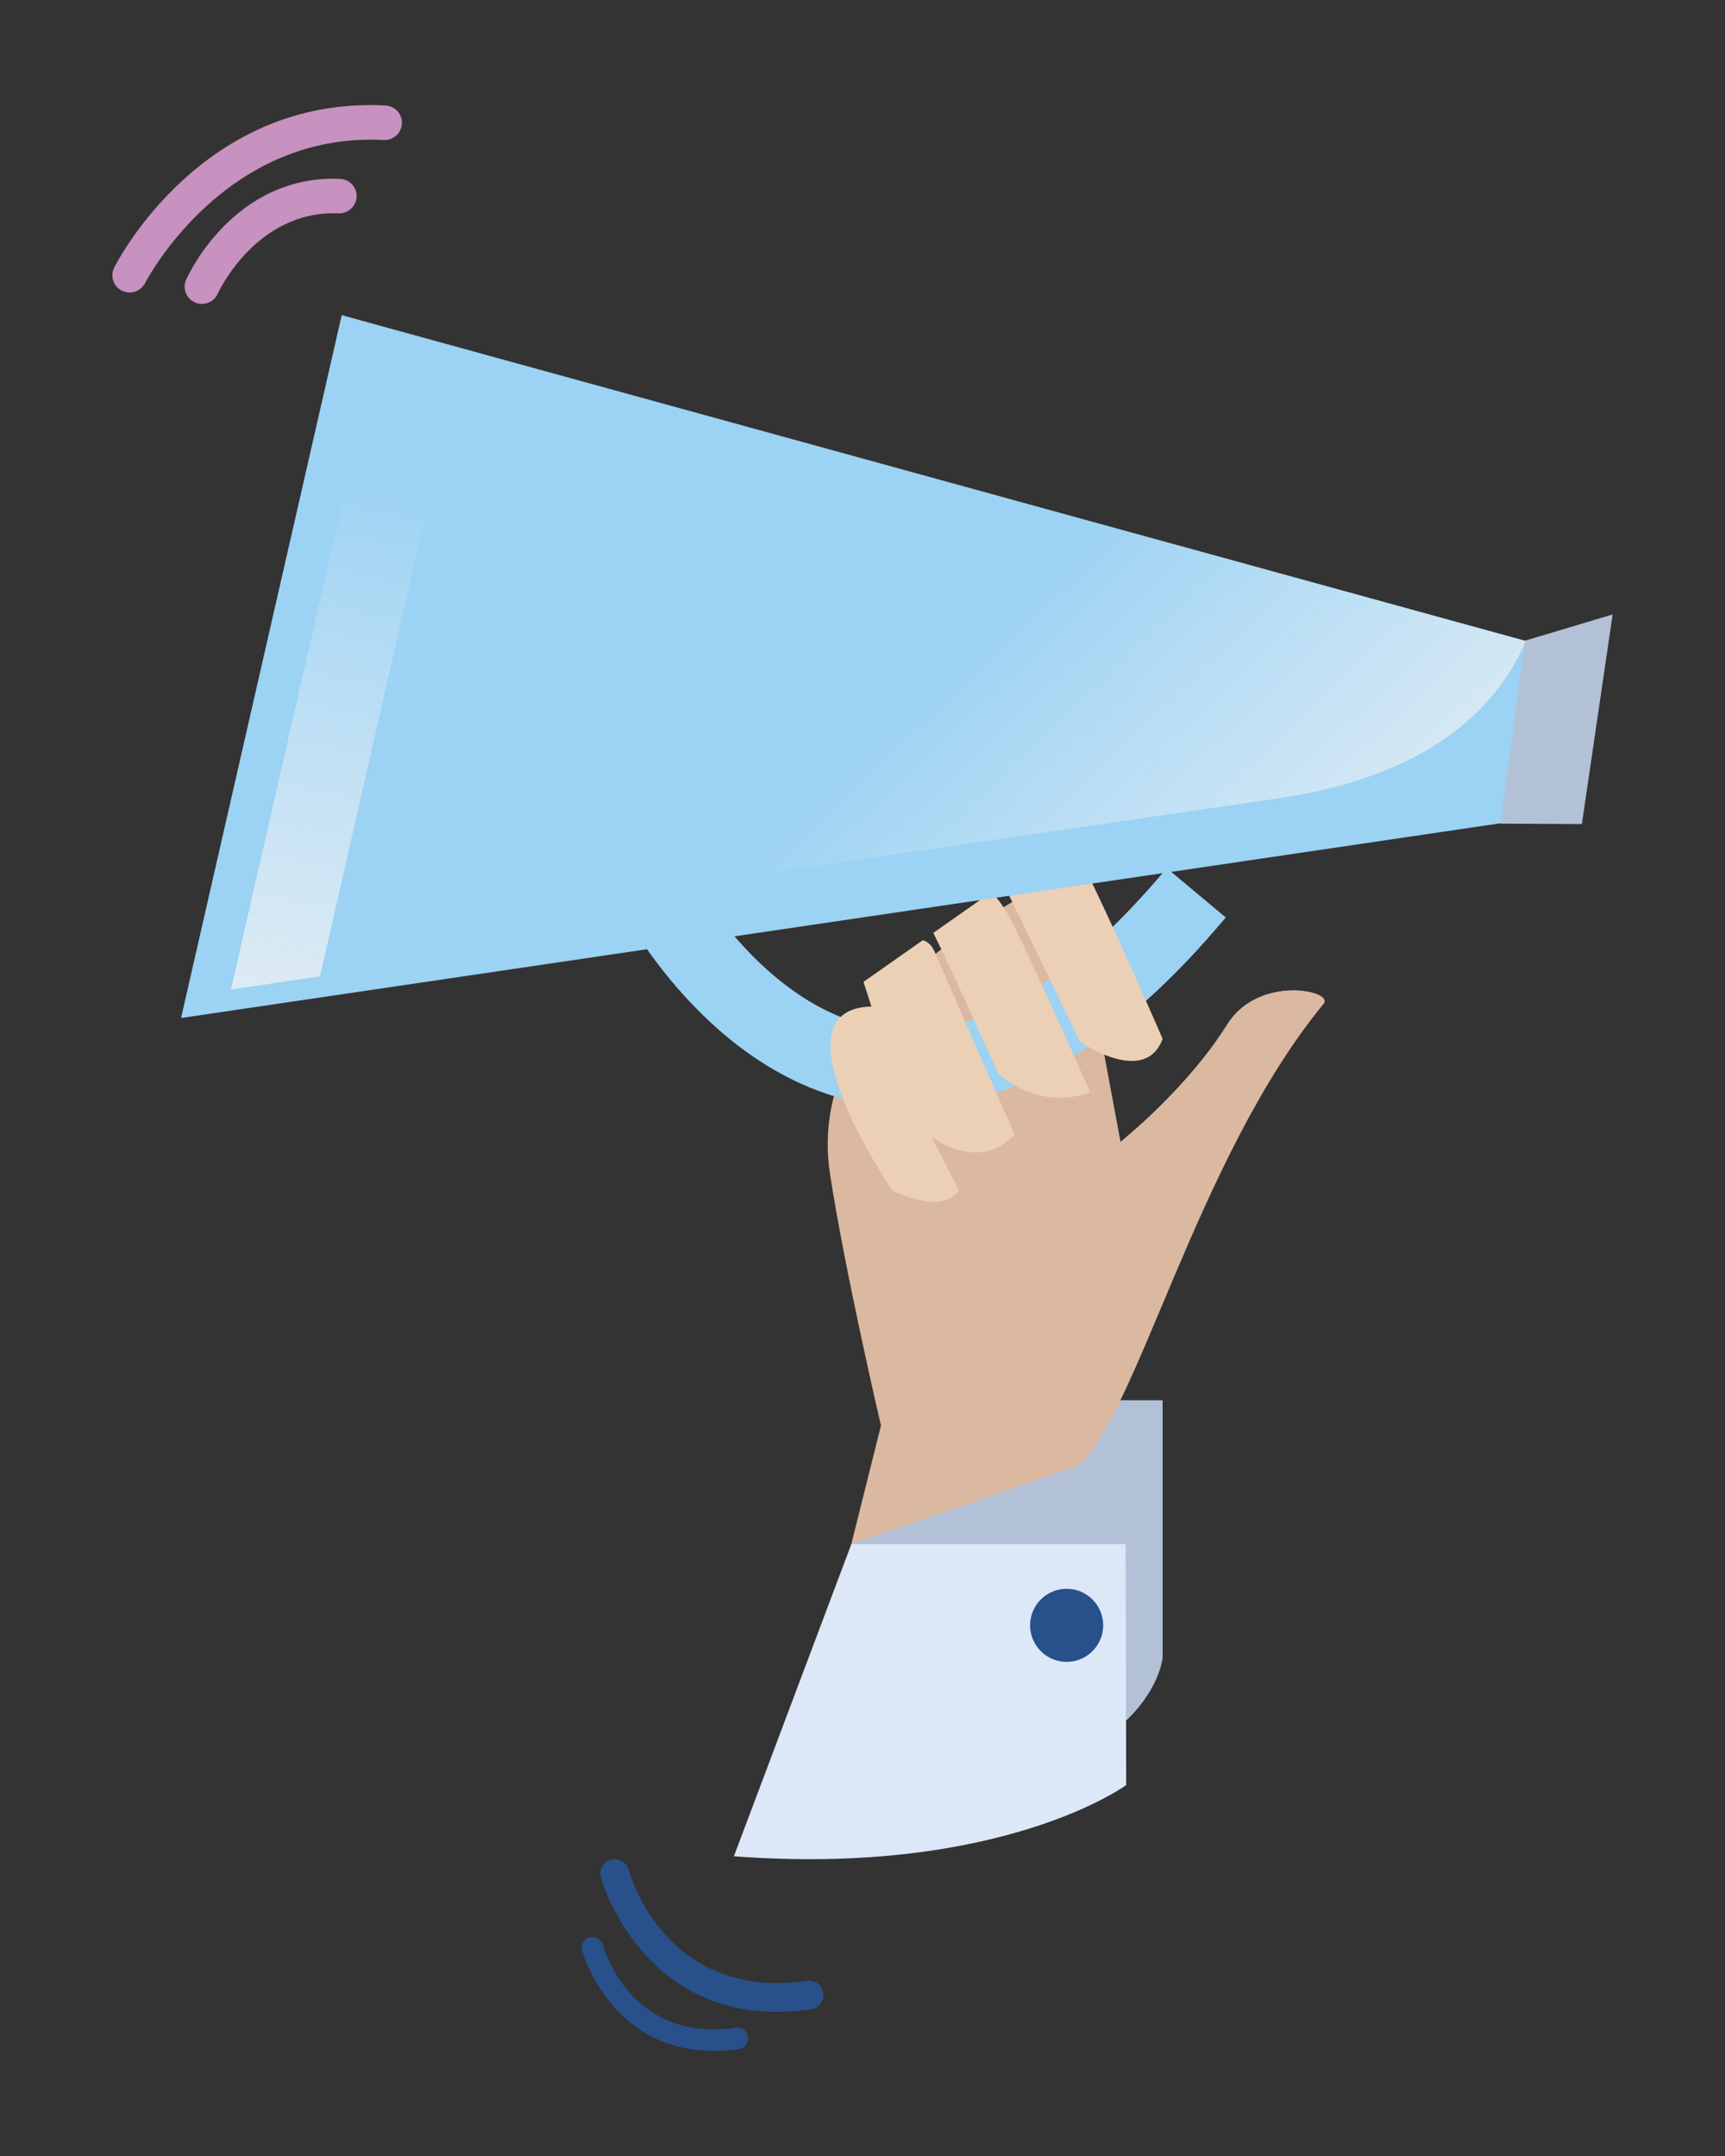 <?xml version="1.0" encoding="utf-8"?>
<!-- Generator: Adobe Illustrator 15.0.0, SVG Export Plug-In . SVG Version: 6.00 Build 0)  -->
<!DOCTYPE svg PUBLIC "-//W3C//DTD SVG 1.1//EN" "http://www.w3.org/Graphics/SVG/1.1/DTD/svg11.dtd">
<svg version="1.1" id="Layer_1" xmlns="http://www.w3.org/2000/svg" xmlns:xlink="http://www.w3.org/1999/xlink" x="0px" y="0px"
	 width="144px" height="180px" viewBox="0 0 144 180" enable-background="new 0 0 144 180" xml:space="preserve">
<rect x="0" y="0" width="144" height="180" fill="#333333" stroke="none"/>
<g>
	<path fill-rule="evenodd" clip-rule="evenodd" fill="#28508B" d="M67.777,167.741c-0.024,0.005-0.048,0.009-0.071,0.012
		c-13.907,2.003-17.517-10.89-17.552-11.021c-0.171-0.641,0.209-1.3,0.851-1.471c0.638-0.169,1.299,0.209,1.472,0.85
		c0.123,0.453,3.124,10.956,14.886,9.264c0.656-0.095,1.266,0.361,1.361,1.018C68.815,167.025,68.396,167.614,67.777,167.741z"/>
	<path fill-rule="evenodd" clip-rule="evenodd" fill="#28508B" d="M61.743,171.061c-0.017,0.003-0.035,0.006-0.053,0.009
		c-10.375,1.494-13.067-8.125-13.094-8.223c-0.128-0.479,0.156-0.97,0.635-1.098c0.476-0.126,0.969,0.155,1.098,0.634
		c0.092,0.338,2.33,8.174,11.105,6.911c0.489-0.071,0.945,0.27,1.015,0.76C62.518,170.526,62.204,170.966,61.743,171.061z"/>
	<path fill-rule="evenodd" clip-rule="evenodd" fill="#C791C0" d="M16.855,25.375c-0.195,0-0.395-0.04-0.584-0.125
		c-0.729-0.324-1.057-1.176-0.732-1.905c0.16-0.358,4.002-8.769,12.847-8.412c0.796,0.033,1.415,0.705,1.381,1.501
		c-0.033,0.796-0.717,1.404-1.501,1.382c-6.888-0.292-10.06,6.631-10.091,6.701C17.937,25.056,17.409,25.375,16.855,25.375z"/>
	<path fill-rule="evenodd" clip-rule="evenodd" fill="#C791C0" d="M10.823,24.424c-0.219,0-0.441-0.05-0.65-0.155
		c-0.711-0.359-0.997-1.228-0.637-1.938C9.832,21.744,16.96,7.99,32.188,8.809c0.795,0.042,1.406,0.723,1.364,1.518
		c-0.043,0.796-0.73,1.403-1.519,1.363c-13.368-0.714-19.857,11.815-19.921,11.942C11.857,24.134,11.35,24.424,10.823,24.424z"/>
	<g>
		<g>
			<g>
				<path fill-rule="evenodd" clip-rule="evenodd" fill="#B3C1D6" d="M71.068,128.917l13.863-12.01h12.123v21.479
					c0,0-0.954,11.542-25.986,11.542V128.917z"/>
				<path fill-rule="evenodd" clip-rule="evenodd" fill="#DCE7F7" d="M71.068,128.917h22.897l0.047,20.116
					c0,0-10.387,7.628-32.748,5.944L71.068,128.917z"/>
			</g>
			<g>
				<path fill-rule="evenodd" clip-rule="evenodd" fill="#DBB8A0" d="M89.903,122.39c4.966-3.997,9.936-25.639,20.577-38.585
					c0.922-1.092-5.415-2.445-8.016,1.707c-3.371,5.405-8.925,9.825-8.925,9.825l-2.187-11.781c0,0,2.589-4.301-0.049-7.744
					c-2.024-2.661-4.72-2.031-5.87-1.071c-0.979,0.821-18.349,8.943-16.144,23.291c1.266,8.228,4.253,20.989,4.253,20.989
					l-2.476,9.896L89.903,122.39z"/>
				<path fill-rule="evenodd" clip-rule="evenodd" fill="#DBB8A0" d="M89.903,122.39c4.966-3.997,9.936-25.639,20.577-38.585
					c0.922-1.092-5.415-2.445-8.016,1.707c-3.371,5.405-8.925,9.825-8.925,9.825S73.707,110.19,89.903,122.39z"/>
				<path fill-rule="evenodd" clip-rule="evenodd" fill="#9CD2F3" d="M75.913,92.461c-0.765,0-1.527-0.041-2.289-0.123
					c-13.703-1.471-21.308-15.705-21.625-16.311l5.684-2.985c0.063,0.118,6.376,11.834,16.657,12.916
					c7.19,0.756,14.947-3.779,23.059-13.48l4.925,4.119C93.513,87.134,84.639,92.461,75.913,92.461z"/>
				<g>
					<path fill-rule="evenodd" clip-rule="evenodd" fill="#EBD0B6" d="M90.814,72.988c2.713,5.57,6.24,13.744,6.24,13.744
						c-1.486,4.007-6.893,0.235-6.893,0.235L83.76,73.774C83.76,73.774,88.1,67.418,90.814,72.988z"/>
					<path fill-rule="evenodd" clip-rule="evenodd" fill="#EBD0B6" d="M91,91.182c-4.385,1.63-7.646-1.535-7.646-1.535
						c-0.182-0.394-0.437-0.947-0.735-1.611c-1.068-2.361-2.745-6.074-4.04-8.781c-0.235-0.496-0.461-0.958-0.667-1.371l4.837-3.399
						c0.337,0.322,0.674,0.735,1.024,1.255c0.24,0.371,0.49,0.798,0.74,1.279c1.202,2.462,2.606,5.516,3.804,8.161
						C89.827,88.507,91,91.182,91,91.182z"/>
					<path fill-rule="evenodd" clip-rule="evenodd" fill="#EBD0B6" d="M84.691,94.706c-2.852,3.217-6.767,0.327-6.925,0.207
						l2.293,4.481c-1.442,2.126-5.564,0-5.564,0s-3.212-4.693-4.573-8.892c-0.279-0.86-0.48-1.697-0.563-2.472
						c-0.231-2.236,0.548-3.929,3.386-3.996l-0.663-2.06l0.956-0.671l3.992-2.804h0.004c0.409,0.101,0.77,0.428,1.044,1.077
						c0.004,0.014,0.014,0.034,0.023,0.053c0.549,1.289,2.241,5.155,3.775,8.651C83.359,91.667,84.691,94.706,84.691,94.706z"/>
				</g>
			</g>
			<circle fill-rule="evenodd" clip-rule="evenodd" fill="#28508B" cx="89.042" cy="135.695" r="3.051"/>
		</g>
		<g>
			<polygon fill-rule="evenodd" clip-rule="evenodd" fill="#9CD2F3" points="133.249,55.132 130.393,67.977 125.267,68.732 
				97.773,72.791 97.043,72.901 91.19,73.762 88.993,74.089 85.642,74.579 84.252,74.786 83.174,74.945 81.799,75.147 
				61.313,78.172 54.018,79.249 15.114,84.991 28.525,26.313 31.93,27.25 38.687,29.111 85.17,41.903 127.306,53.497 
				127.373,53.517 			"/>
			<linearGradient id="SVGID_1_" gradientUnits="userSpaceOnUse" x1="117.215" y1="88.493" x2="82.149" y2="51.487">
				<stop  offset="0.123" style="stop-color:#F1F1F2;stop-opacity:0.85"/>
				<stop  offset="0.285" style="stop-color:#F3F3F4;stop-opacity:0.693"/>
				<stop  offset="1" style="stop-color:#F8F8F9;stop-opacity:0"/>
				<stop  offset="1" style="stop-color:#FFFFFF;stop-opacity:0"/>
			</linearGradient>
			<path fill-rule="evenodd" clip-rule="evenodd" fill="url(#SVGID_1_)" d="M127.393,53.463c0,0.015-0.01,0.034-0.02,0.053
				c-0.029,0.077-0.063,0.154-0.101,0.235c-2.333,5.309-7.896,11.056-20.665,12.917c-22.702,3.318-46.944,6.857-46.944,6.857
				l-2.991-18.813C67.824,49.29,77.23,45.091,85.17,41.903l42.136,11.594v-0.005L127.393,53.463z"/>
			<linearGradient id="SVGID_2_" gradientUnits="userSpaceOnUse" x1="20.496" y1="95.177" x2="32.584" y2="39.324">
				<stop  offset="0.123" style="stop-color:#F1F1F2;stop-opacity:0.85"/>
				<stop  offset="0.285" style="stop-color:#F3F3F4;stop-opacity:0.693"/>
				<stop  offset="1" style="stop-color:#F8F8F9;stop-opacity:0"/>
				<stop  offset="1" style="stop-color:#FFFFFF;stop-opacity:0"/>
			</linearGradient>
			<polygon fill-rule="evenodd" clip-rule="evenodd" fill="url(#SVGID_2_)" points="39.447,25.793 26.708,81.515 19.279,82.611 
				32.69,23.932 			"/>
			<polygon fill-rule="evenodd" clip-rule="evenodd" fill="#B3C1D6" points="134.62,51.299 132.052,68.799 125.262,68.766 
				125.267,68.732 127.272,53.752 127.306,53.497 127.306,53.492 127.393,53.463 			"/>
		</g>
	</g>
</g>
</svg>
